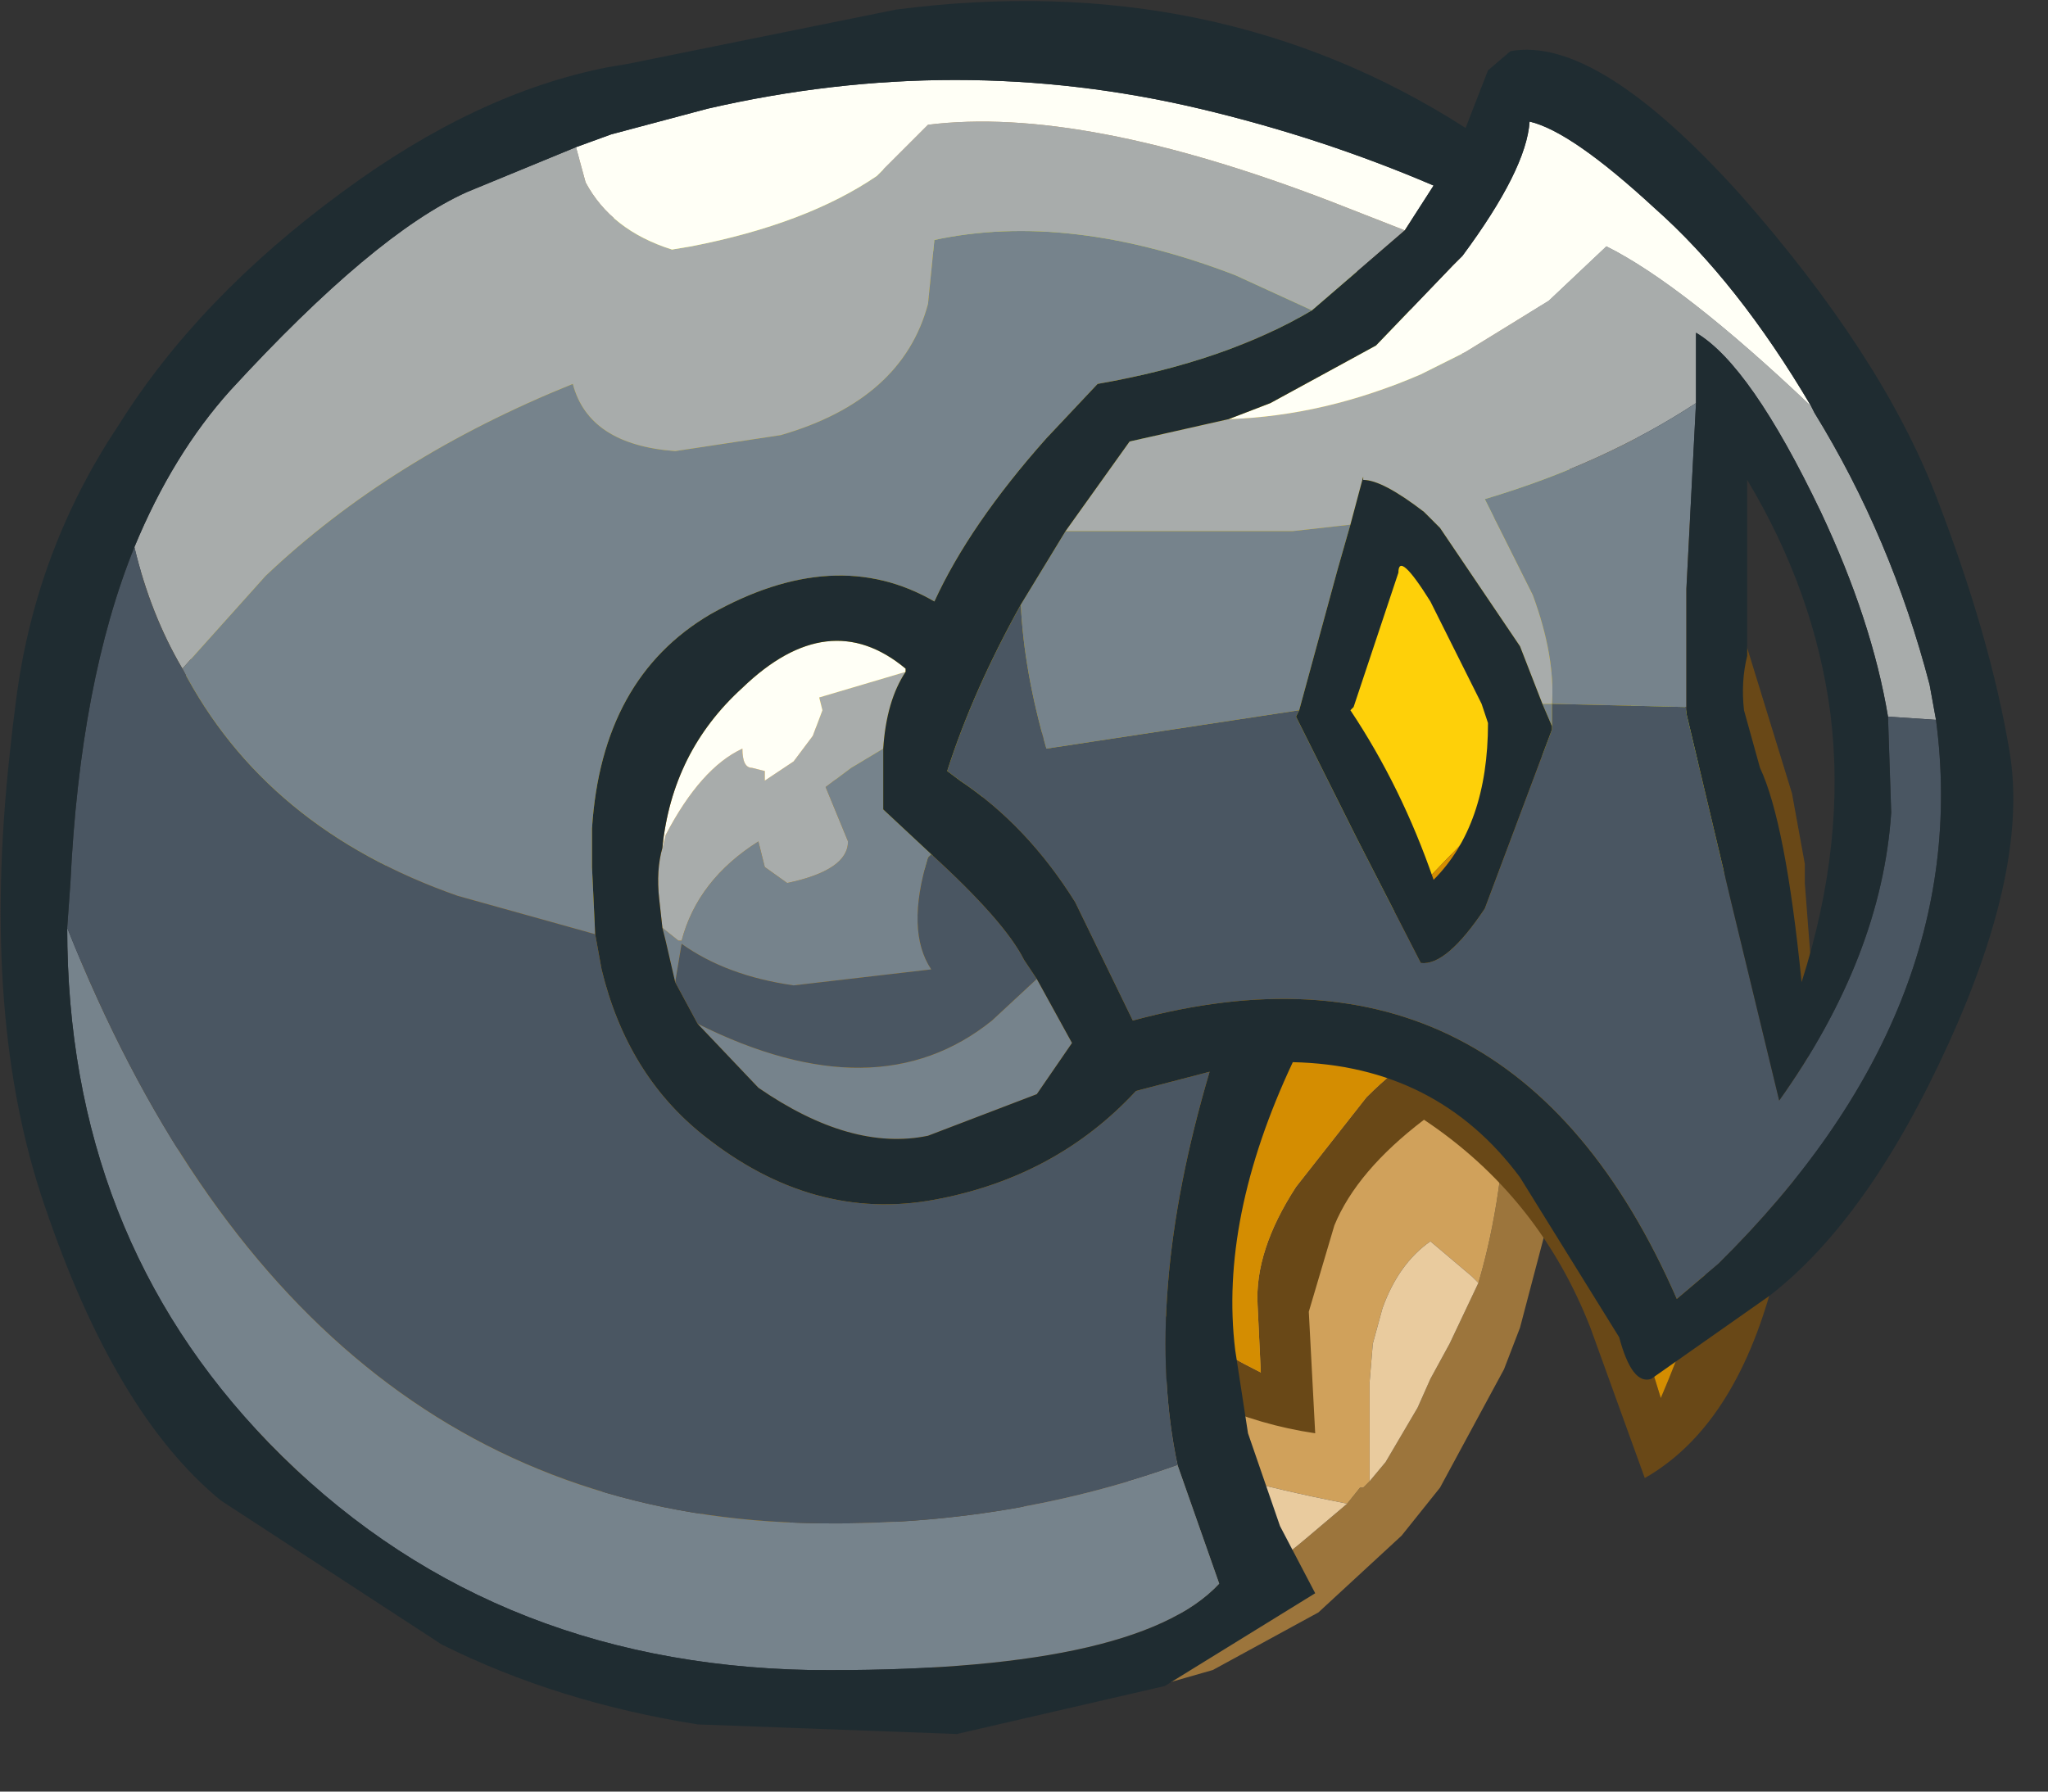 <?xml version="1.0" encoding="utf-8"?>
<svg version="1.1" id="Layer_1"
xmlns="http://www.w3.org/2000/svg"
xmlns:xlink="http://www.w3.org/1999/xlink"
xmlns:author="http://www.sothink.com"
width="32px" height="28px"
xml:space="preserve">
<rect width="100%" height="100%" fill="#333333" stroke="none"/>
<g id="1762" transform="matrix(1, 0, 0, 1, 0.25, 1.55)">
<path style="fill:#9C753C;fill-opacity:1" d="M22.55,10.65Q23.8 12.3 24.1 14.3L24.2 14.4L24.7 15Q25 15.6 24.35 15.25L24.15 15.15L24 17.3L23.5 19.2L23.25 19.85L22.25 21.7L21.65 22.45L20.35 23.65L18.7 24.55L17.65 24.85L17.15 24.95Q15.7 25.1 14.2 24.45Q12.85 23.9 11.85 23Q10.65 22.85 9.75 21.6Q9.05 20.55 8.9 19.25Q8.4 15 12.6 13.2L12.95 13.1Q18.4 10.95 23.05 13.65L22.85 13.15Q22.2 11.75 22.45 10.6L22.55 10.65M20.15,22.5L20.8 21.95L21 21.7L21.05 21.7L21.1 21.65L21.15 21.6L21.4 21.3L21.9 20.45L22.1 20L22.4 19.45L22.85 18.5Q23.25 17.15 23.3 15.4L23.3 14.7L22.25 14.2Q18.75 12.35 14.8 13.15Q11.35 13.85 9.8 16.85Q9.4 17.65 9.5 18.6Q9.7 20.4 11 21.55L10.8 20.5L13.2 22.65Q14.65 23.7 16.05 23.9L16.7 23.95L17 23.9L18.1 23.7Q19.15 23.35 20.15 22.5" />
<path style="fill:#D0A15B;fill-opacity:1" d="M21.15,21.6L21.1 21.65L21.05 21.7L21 21.7L20.8 21.95Q18.75 21.55 17.35 21L17.35 21.25Q17.35 22.4 18.1 23.7L17 23.9L16.7 23.95L16.05 23.9Q14.65 23.7 13.2 22.65L10.8 20.5L11 21.55Q9.7 20.4 9.5 18.6Q9.4 17.65 9.8 16.85Q11.35 13.85 14.8 13.15Q18.75 12.35 22.25 14.2L23.3 14.7L23.3 15.4Q23.25 17.15 22.85 18.5L22.75 18.4L22.1 17.85Q21.6 18.2 21.35 18.9L21.2 19.45L21.15 20.05L21.15 20.4L21.15 21.3L21.15 21.6" />
<path style="fill:#E9CB9E;fill-opacity:1" d="M21.15,21.3L21.15 20.4L21.15 20.05L21.2 19.45L21.35 18.9Q21.6 18.2 22.1 17.85L22.75 18.4L22.85 18.5L22.4 19.45L22.1 20L21.9 20.45L21.4 21.3L21.15 21.6L21.15 21.3M20.8,21.95L20.15 22.5Q19.15 23.35 18.1 23.7Q17.35 22.4 17.35 21.25L17.35 21Q18.75 21.55 20.8 21.95" />
<path style="fill:#C6A831;fill-opacity:1" d="M8.65,15.15L8.75 15.05L8.75 15.15L8.65 15.15" />
<path style="fill:#694817;fill-opacity:1" d="M3.75,6.35L3.15 7.55L2.7 8.85L2.5 9.55L2.2 10.95Q1.85 12.95 2.2 15Q2.55 17.05 3.6 18.95Q4.6 20.85 6.2 21.7Q7.75 22.55 9.15 22.85Q8.95 22.55 9.25 21.4L11.3 22.4L11.5 22.5L12.25 22.75L12 21.95Q11.95 20.45 12.35 19.15L12.8 19.85L13.9 21.3Q14.5 22.05 14.95 22.05L14.75 21.25Q14.55 20.5 14.7 19.55Q14.8 18.55 15.55 16.9Q17.35 18.85 19.45 19.9L19.4 18.85Q19.35 18 20 17L21.1 15.6Q21.55 15.15 21.85 15Q22.15 14.85 23.3 15.8Q24.45 16.7 25.3 19L25.7 20.3Q26.75 17.85 26.95 15.45L26.95 15.15L26.95 14.35L26.95 14.1L26.55 11L26.35 10.45L26.15 9.7Q24.95 6.2 23.2 4.5L21.45 3Q20.2 2.2 19.15 1.75L17.8 1.3L12.6 1.05L10.85 1.4L9.2 1.9L8.9 2.05Q8.55 2.1 7.55 2.7Q6.5 3.25 6.65 3.35L6.5 3.4L5.45 4.3L4.2 5.6L3.75 6.3L3.75 6.35M24.1,3.85Q25.85 5.6 26.95 8.25L27.75 10.85L27.95 11.95L27.95 12.25L28.05 13.55Q28.05 16.2 27.45 18.5Q26.85 20.75 25.45 21.55L24.6 19.2Q23.8 17.15 22 15.95Q20.95 16.75 20.6 17.6L20.2 18.95L20.3 20.85Q18.6 20.6 17.15 19.45L15.9 18.3Q15.55 19.4 15.55 20.35L15.75 22.05L16 23.25L15.05 23.15L13.25 21.9L12.75 21.4L13.25 23.2L13.25 23.25L13.45 23.8L11.6 23.45L10.9 23.15L10 22.65L10.3 23.65Q8.6 23.7 6.65 22.8Q4.7 21.85 3.95 21.05L2.4 19Q1.65 17.7 1.25 15.35Q0.8 12.95 1.1 10.55Q1.25 9.2 1.7 8L1.85 7.65Q2.2 6.75 2.7 5.95L3.2 5.2Q4.2 3.85 5.6 2.7L5.7 2.65Q8.55 0.65 11.4 0.2L16.5 0Q18.8 0.25 20.55 1.15Q22.3 2.05 24.1 3.85M8.9,2.05L8.95 2L8.9 2.05" />
<path style="fill:#FBF734;fill-opacity:1" d="M25.95,10.05Q24.9 9.15 24.05 8.8L24.45 8.65L23.95 7.75L22.35 5.5Q21.2 4 20.35 3.7L19.8 3.65L19.65 3.6Q17.9 4.25 17.5 6.15L17.45 5.7Q17.3 4.35 18 3.25L17.8 3.2L17.65 3.2Q16.35 3.35 15.4 4.1L14.75 4.7Q14.7 4.2 15.55 3.1L16.1 2.55L16.1 2.5L16 2.5L15.85 2.55L15.9 2.5L15.2 2.45L15.15 2.45L13.25 2.3L9.25 3.2Q8.3 3.4 6.35 4.65Q4.4 5.8 3.75 6.3L4.2 5.6L5.45 4.3L6.5 3.4L6.65 3.35Q6.5 3.25 7.55 2.7Q8.55 2.1 8.9 2.05L9.2 1.9L10.85 1.4L12.6 1.05L17.8 1.3L19.15 1.75Q20.2 2.2 21.45 3L23.2 4.5Q24.95 6.2 26.15 9.7L26.35 10.45L25.95 10.05" />
<path style="fill:#FED009;fill-opacity:1" d="M2.5,9.55L2.7 8.85L3.15 7.55L3.75 6.35L3.75 6.3Q4.4 5.8 6.35 4.65Q8.3 3.4 9.25 3.2L13.25 2.3L15.15 2.45L15.2 2.45L15.9 2.5L15.85 2.55L16 2.5L16.1 2.5L16.1 2.55L15.55 3.1Q14.7 4.2 14.75 4.7L15.4 4.1Q16.35 3.35 17.65 3.2L17.8 3.2L18 3.25Q17.3 4.35 17.45 5.7L17.5 6.15Q17.9 4.25 19.65 3.6L19.8 3.65L20.35 3.7Q21.2 4 22.35 5.5L23.95 7.75L24.45 8.65L24.05 8.8Q24.9 9.15 25.95 10.05L26.35 10.45L26.55 11L26.95 14.1L26.95 14.35L26.95 15.15L26.75 14.4Q26.45 13.15 25.45 11.8L24.15 10.5L23.7 10.15L23.1 11.1L21.9 12.35L20.8 13.4Q20.35 13.9 19.55 12.5Q18.75 11.1 18.7 10.65Q18.6 10.2 17.15 12.9Q15.65 11.85 15.55 10.45L14.65 11.35L13.8 12.65L12.85 10.75L12.35 9.4L12.4 8.95Q11.5 9.4 10.8 10.1L10.6 10.25Q9.35 11.55 9.35 13.05L9.4 13.35L8.55 12.3Q7.65 11 7.65 9.85L7.75 9.55L7 10.05Q5.35 11.3 5.7 14.25Q4.25 14.35 3.3 12.3Q2.35 10.25 2.5 9.55M16.05,10.05L16.05 9.8L16 10.05L16.05 10.05M8.95,2L8.9 2.05L8.95 2" />
<path style="fill:#D48D01;fill-opacity:1" d="M3.3,12.3Q4.25 14.35 5.7 14.25Q5.35 11.3 7 10.05L7.75 9.55L7.65 9.85Q7.65 11 8.55 12.3L9.4 13.35L9.35 13.05Q9.35 11.55 10.6 10.25L10.8 10.1Q11.5 9.4 12.4 8.95L12.35 9.4L12.85 10.75L13.8 12.65L14.65 11.35L15.55 10.45Q15.65 11.85 17.15 12.9Q18.6 10.2 18.7 10.65Q18.75 11.1 19.55 12.5Q20.35 13.9 20.8 13.4L21.9 12.35L23.1 11.1L23.7 10.15L24.15 10.5L25.45 11.8Q26.45 13.15 26.75 14.4L26.95 15.15L26.95 15.45Q26.75 17.85 25.7 20.3L25.3 19Q24.45 16.7 23.3 15.8Q22.15 14.85 21.85 15Q21.55 15.15 21.1 15.6L20 17Q19.35 18 19.4 18.85L19.45 19.9Q17.35 18.85 15.55 16.9Q14.8 18.55 14.7 19.55Q14.55 20.5 14.75 21.25L14.95 22.05Q14.5 22.05 13.9 21.3L12.8 19.85L12.35 19.15Q11.95 20.45 12 21.95L12.25 22.75L11.5 22.5L11.3 22.4L9.25 21.4Q8.95 22.55 9.15 22.85Q7.75 22.55 6.2 21.7Q4.6 20.85 3.6 18.95Q2.55 17.05 2.2 15Q1.85 12.95 2.2 10.95L2.5 9.55Q2.35 10.25 3.3 12.3M16,10.05L16.05 9.8L16.05 10.05L16 10.05M14,15.6L13.9 15.7L14 15.7L14 15.6" />
<path style="fill:#A8ACAB;fill-opacity:1" d="M22.95,6.25L23.7 7.75Q24.05 8.7 24 9.45L23.85 9.45L23.5 8.55L22.25 6.7L22 6.45Q21.35 5.95 21.05 5.95L21.05 5.9L20.85 6.65L19.95 6.75L16.4 6.75L17.4 5.35L18.95 5Q20.45 4.95 21.95 4.3L22.65 3.95L23.95 3.15L24.85 2.3Q26.05 2.9 28.05 4.8L28.1 4.9Q29.3 6.85 29.9 9.15L30 9.7L29.25 9.65Q29 8.15 28.2 6.45Q27.1 4.15 26.25 3.65L26.25 3.7L26.25 4L26.25 4.75Q24.8 5.7 22.95 6.25M1.85,7Q2.45 5.55 3.35 4.55Q5.6 2.1 7.05 1.45L8.75 0.75L8.9 1.3Q9.3 2.05 10.25 2.35L10.55 2.3Q12.35 1.95 13.45 1.2L14.25 0.4Q16.65 0.1 20.55 1.6L21.7 2.05L20.25 3.3L19.05 2.75Q16.45 1.75 14.35 2.2L14.25 3.2Q13.85 4.7 11.95 5.25L10.3 5.5Q8.95 5.4 8.7 4.45Q5.85 5.6 3.9 7.45L2.6 8.9Q2.1 8.05 1.85 7M10.1,12.95L10.05 12.5Q10 12.05 10.1 11.7L10.15 11.5Q10.7 10.45 11.35 10.15Q11.35 10.45 11.5 10.45L11.7 10.5L11.7 10.65L12.15 10.35L12.45 9.95L12.6 9.55L12.55 9.35L13.9 8.95Q13.6 9.4 13.55 10.15L13.05 10.45L12.65 10.75L13 11.6Q13 12.05 12.05 12.25L11.7 12L11.6 11.6Q10.65 12.2 10.4 13.15L10.35 13.15L10.1 12.95" />
<path style="fill:#FFFFF6;fill-opacity:1" d="M28.05,4.8Q26.05 2.9 24.85 2.3L23.95 3.15L22.65 3.95L21.95 4.3Q20.45 4.95 18.95 5L19.6 4.75L21.25 3.85L22.45 2.6L22.6 2.45Q23.6 1.1 23.65 0.35Q24.3 0.5 25.6 1.7Q26.9 2.85 28.05 4.8M20.55,1.6Q16.65 0.1 14.25 0.4L13.45 1.2Q12.35 1.95 10.55 2.3L10.25 2.35Q9.3 2.05 8.9 1.3L8.75 0.75L9.3 0.55L10.8 0.15Q14.7 -0.75 18.5 0.15Q20.4 0.6 22.15 1.35L21.7 2.05L20.55 1.6M12.55,9.35L12.6 9.55L12.45 9.95L12.15 10.35L11.7 10.65L11.7 10.5L11.5 10.45Q11.35 10.45 11.35 10.15Q10.7 10.45 10.15 11.5L10.1 11.7Q10.25 10.2 11.35 9.2Q12.7 7.9 13.9 8.9L13.9 8.95L12.55 9.35" />
<path style="fill:#76838C;fill-opacity:1" d="M16.4,6.75L19.95 6.75L20.85 6.65L20.65 7.35L20.05 9.55L16.1 10.15Q15.75 8.95 15.7 7.9L16.4 6.75M23.85,9.45L24 9.45Q24.05 8.7 23.7 7.75L22.95 6.25Q24.8 5.7 26.25 4.75L26.1 7.65L26.1 9.5L24 9.45L24 9.8L23.85 9.45M2.6,8.9L3.9 7.45Q5.85 5.6 8.7 4.45Q8.95 5.4 10.3 5.5L11.95 5.25Q13.85 4.7 14.25 3.2L14.35 2.2Q16.45 1.75 19.05 2.75L20.25 3.3Q18.9 4.1 16.9 4.45L16.1 5.3Q14.9 6.65 14.35 7.85Q12.8 6.95 10.85 8.05Q9.15 9.05 9 11.4L9 12L9.05 13.05L6.9 12.45Q3.9 11.4 2.6 8.9M18.15,21.35L18.8 23.2Q17.5 24.6 12.4 24.55Q7.3 24.45 3.95 21Q0.8 17.75 0.8 12.95Q4.4 22 12.25 22.25Q15.35 22.35 18.15 21.35M10.3,13.8L10.15 13.15L10.1 12.95L10.35 13.15L10.4 13.15Q10.65 12.2 11.6 11.6L11.7 12L12.05 12.25Q13 12.05 13 11.6L12.65 10.75L13.05 10.45L13.55 10.15L13.55 11.1L14.3 11.8L14.25 11.85Q13.9 13 14.3 13.6L12.15 13.85Q11.1 13.7 10.4 13.2L10.3 13.8M15.25,14.4L15.95 13.75L16.5 14.75L15.95 15.55L14.25 16.2Q13.05 16.45 11.6 15.45L10.65 14.45Q13.45 15.85 15.25 14.4" />
<path style="fill:#4A5662;fill-opacity:1" d="M24,9.45L26.1 9.5L26.1 9.6L26.8 12.55L27.55 15.65Q29.15 13.4 29.3 11.15L29.25 9.65L30 9.7Q30.6 14.25 26.6 18.2L25.95 18.75Q23.35 12.8 17.45 14.4L16.55 12.55Q15.8 11.35 14.75 10.65L14.55 10.5Q14.95 9.25 15.7 7.9Q15.75 8.95 16.1 10.15L20.05 9.55L20 9.65L20.95 11.55L21.95 13.5Q22.35 13.55 22.95 12.65L24 9.85L24 9.8L24 9.45M12.25,22.25Q4.4 22 0.8 12.95L0.85 12.25Q1 9.1 1.85 7Q2.1 8.05 2.6 8.9Q3.9 11.4 6.9 12.45L9.05 13.05L9.15 13.6Q9.55 15.25 10.75 16.2Q12.45 17.55 14.35 17.2Q16.25 16.85 17.5 15.5L18.65 15.2Q17.6 18.75 18.15 21.35Q15.35 22.35 12.25 22.25M10.65,14.45L10.3 13.8L10.4 13.2Q11.1 13.7 12.15 13.85L14.3 13.6Q13.9 13 14.25 11.85L14.3 11.8Q15.45 12.85 15.75 13.45L15.95 13.75L15.25 14.4Q13.45 15.85 10.65 14.45" />
<path style="fill:#1F2C31;fill-opacity:1" d="M9.55,-0.55L13.75 -1.4Q18.75 -2.05 22.65 0.45L23 -0.45L23.35 -0.75Q24.7 -1 26.95 1.5Q29.15 4 30 6.2Q30.85 8.4 31.15 10.2Q31.45 12 30.2 14.75Q28.95 17.5 27.4 18.7L25.55 20Q25.25 20.1 25.05 19.35L23.5 16.85Q22.2 15.1 19.95 15.05Q18.8 17.5 19.05 19.55L19.25 20.85L19.75 22.3L20.3 23.35L17.95 24.8L14.7 25.55L10.65 25.4Q8.45 25.05 6.65 24.15L3.2 21.9Q1.55 20.55 0.45 17.3Q-0.55 14.4 -0.1 10.25L-0.05 9.8L0 9.4Q0.3 7.05 1.6 5.1Q2.85 3.1 5.1 1.45Q7.2 -0.1 9.25 -0.5L9.55 -0.55M29.3,11.15Q29.15 13.4 27.55 15.65L26.8 12.55L26.1 9.6L26.1 9.5L26.1 7.65L26.25 4.75L26.25 4L26.25 3.7L26.25 3.65Q27.1 4.15 28.2 6.45Q29 8.15 29.25 9.65L29.3 11.15M15.7,7.9Q14.95 9.25 14.55 10.5L14.75 10.65Q15.8 11.35 16.55 12.55L17.45 14.4Q23.35 12.8 25.95 18.75L26.6 18.2Q30.6 14.25 30 9.7L29.9 9.15Q29.3 6.85 28.1 4.9L28.05 4.8Q26.9 2.85 25.6 1.7Q24.3 0.5 23.65 0.35Q23.6 1.1 22.6 2.45L22.45 2.6L21.25 3.85L19.6 4.75L18.95 5L17.4 5.35L16.4 6.75L15.7 7.9M24,9.8L24 9.85L22.95 12.65Q22.35 13.55 21.95 13.5L20.95 11.55L20 9.65L20.05 9.55L20.65 7.35L20.85 6.65L21.05 5.9L21.05 5.95Q21.35 5.95 22 6.45L22.25 6.7L23.5 8.55L23.85 9.45L24 9.8M7.05,1.45Q5.6 2.1 3.35 4.55Q2.45 5.55 1.85 7Q1 9.1 0.85 12.25L0.8 12.95Q0.8 17.75 3.95 21Q7.3 24.45 12.4 24.55Q17.5 24.6 18.8 23.2L18.15 21.35Q17.6 18.75 18.65 15.2L17.5 15.5Q16.25 16.85 14.35 17.2Q12.45 17.55 10.75 16.2Q9.55 15.25 9.15 13.6L9.05 13.05L9 12L9 11.4Q9.15 9.05 10.85 8.05Q12.8 6.95 14.35 7.85Q14.9 6.65 16.1 5.3L16.9 4.45Q18.9 4.1 20.25 3.3L21.7 2.05L22.15 1.35Q20.4 0.6 18.5 0.15Q14.7 -0.75 10.8 0.15L9.3 0.55L8.75 0.75L7.05 1.45M21.6,7.4L20.9 9.5L20.85 9.55Q21.65 10.75 22.15 12.2Q23 11.35 23 9.75L22.9 9.45L22.1 7.85Q21.6 7.05 21.6 7.4M27.25,10.45Q27.65 11.3 27.9 13.8Q28.6 11.6 28.35 9.6Q28.1 7.7 27.05 5.95L27.05 8.7Q26.95 9.1 27 9.55L27.25 10.45M10.05,12.5L10.1 12.95L10.15 13.15L10.3 13.8L10.65 14.45L11.6 15.45Q13.05 16.45 14.25 16.2L15.95 15.55L16.5 14.75L15.95 13.75L15.75 13.45Q15.45 12.85 14.3 11.8L13.55 11.1L13.55 10.15Q13.6 9.4 13.9 8.95L13.9 8.9Q12.7 7.9 11.35 9.2Q10.25 10.2 10.1 11.7Q10 12.05 10.05 12.5" />
</g>
</svg>
